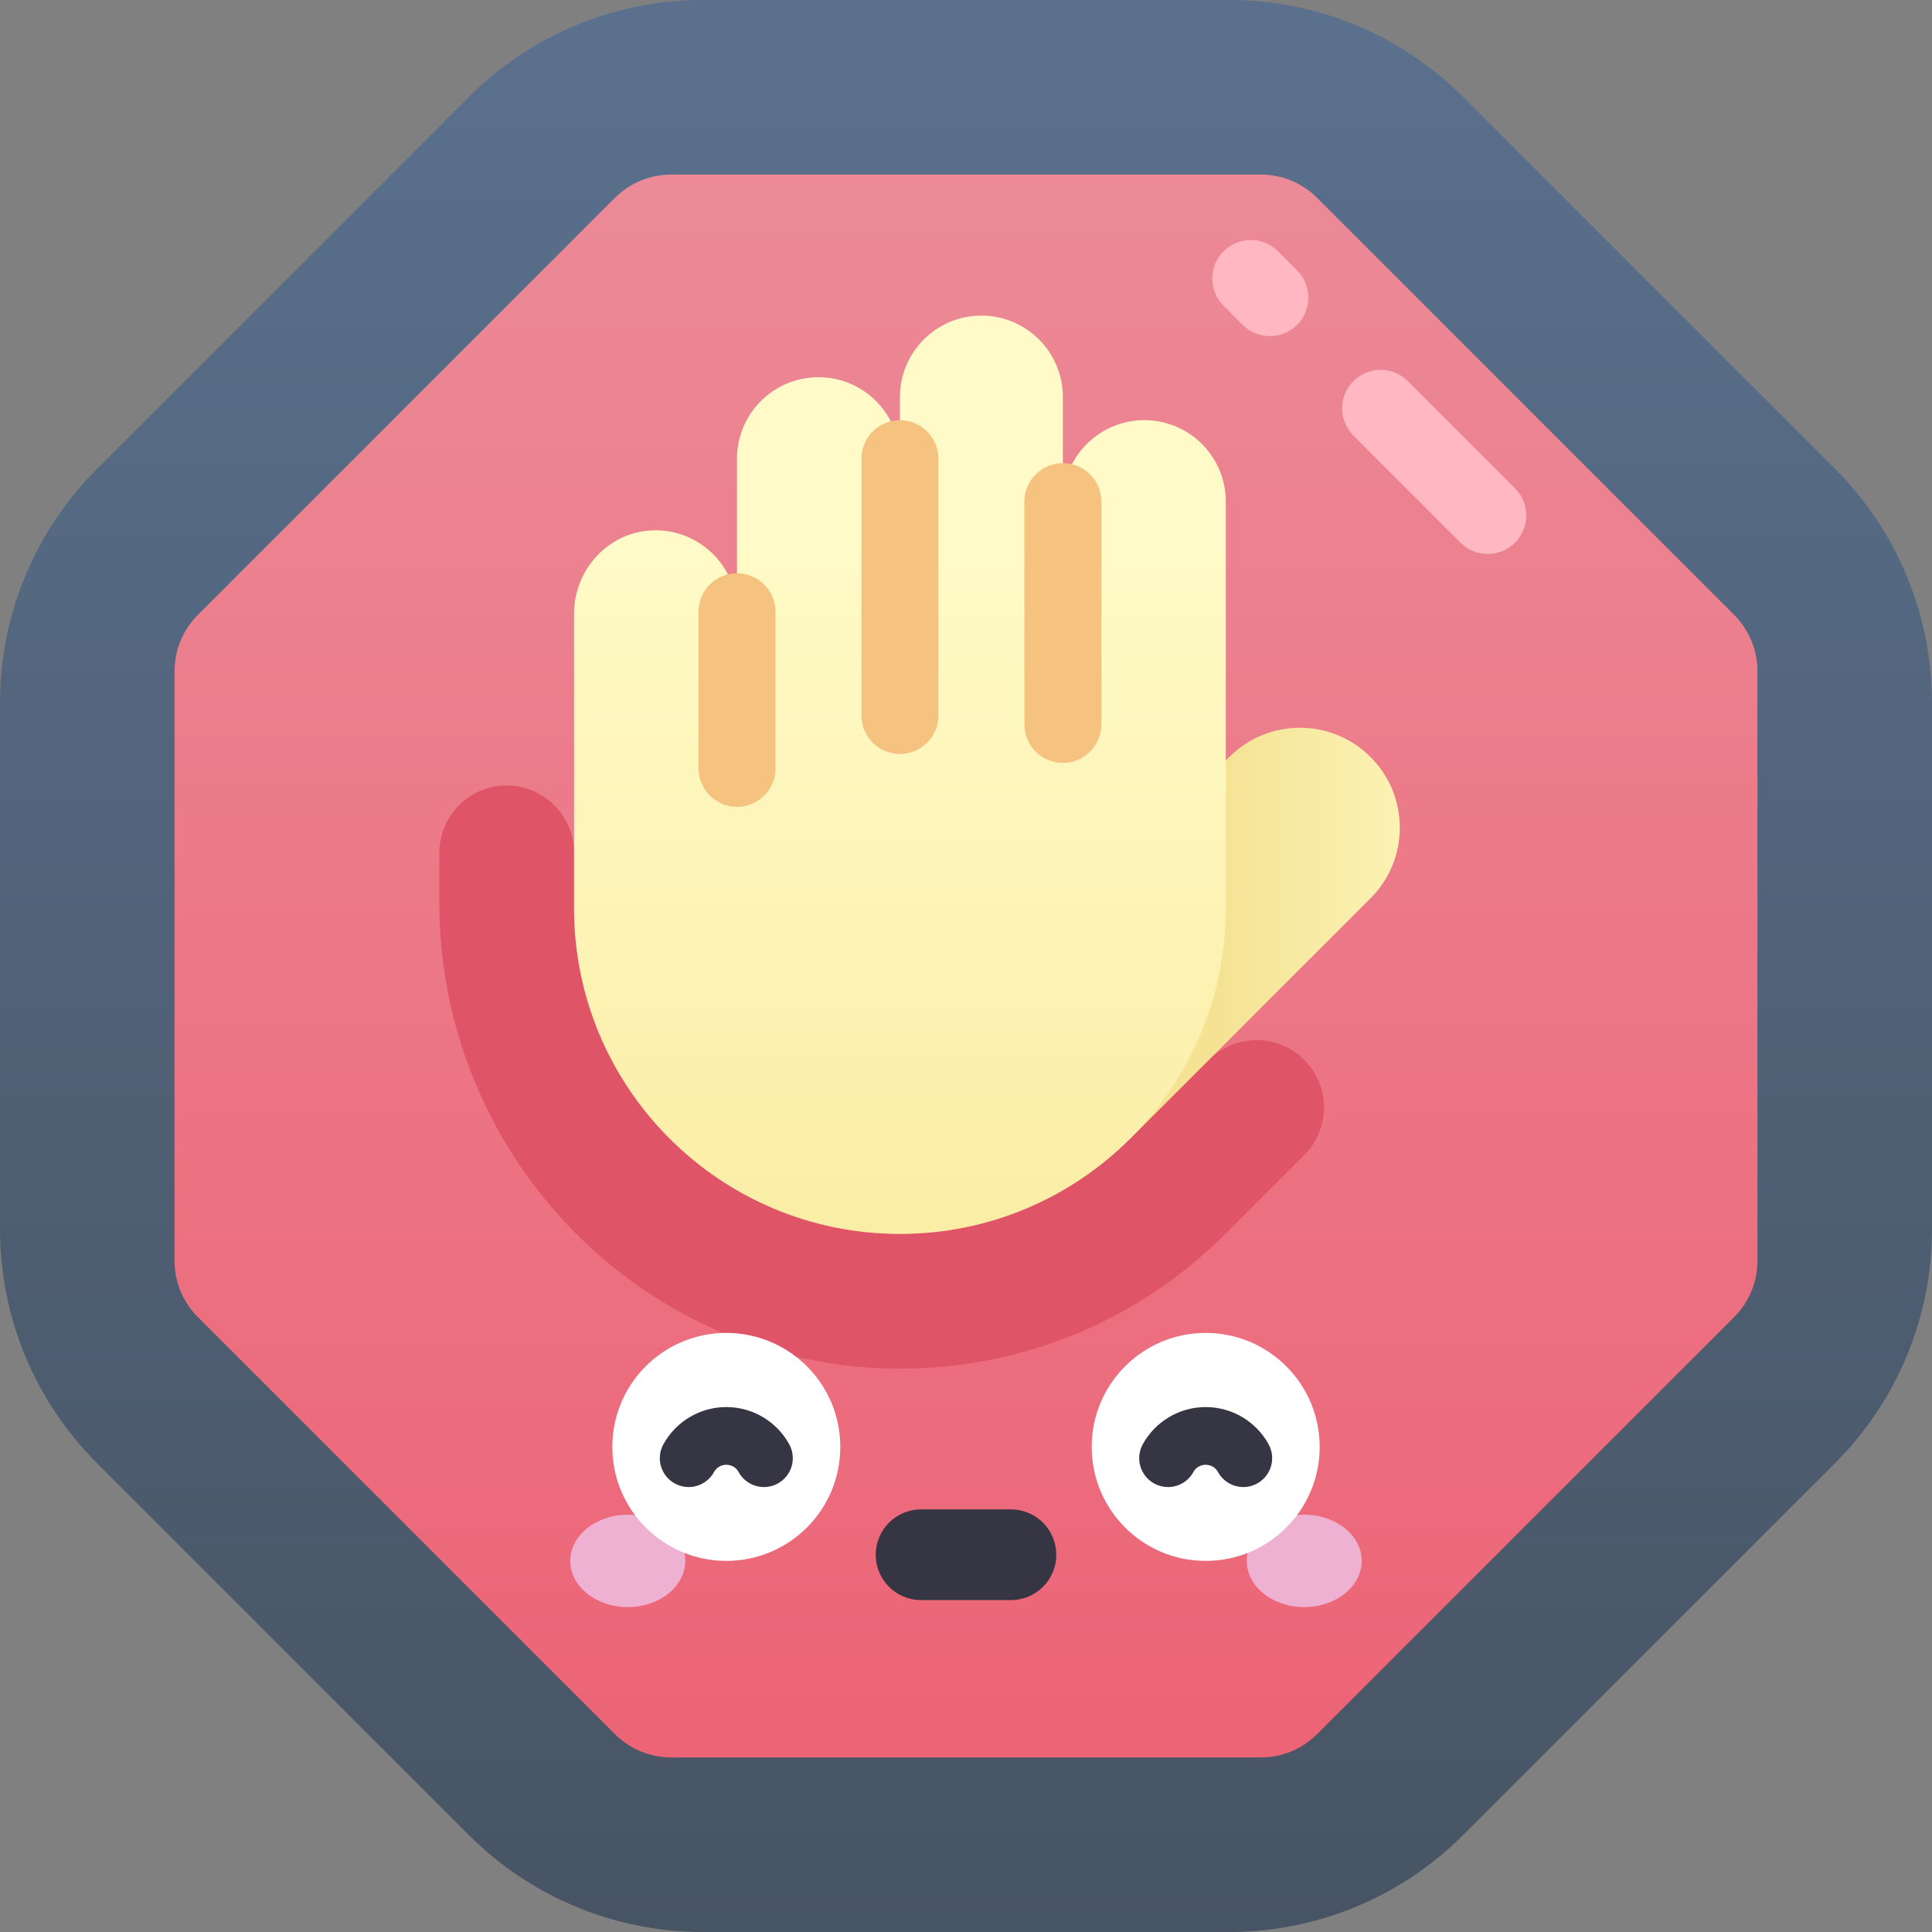 <svg id="Capa_1" enable-background="new 0 0 502 502" height="512" viewBox="0 0 502 502" width="512" xmlns="http://www.w3.org/2000/svg" xmlns:xlink="http://www.w3.org/1999/xlink"><rect x="0" y="0" width="502" height="502" fill="#808080" stroke="none"/><linearGradient id="SVGID_1_" gradientUnits="userSpaceOnUse" x1="251" x2="251" y1="536.89" y2="6"><stop offset="0" stop-color="#465260"/><stop offset="1" stop-color="#5a708d"/></linearGradient><linearGradient id="SVGID_2_" gradientTransform="matrix(0 -1 1 0 -50 352)" gradientUnits="userSpaceOnUse" x1="-104.639" x2="370.938" y1="301" y2="301"><stop offset="0" stop-color="#ec6476"/><stop offset="1" stop-color="#ec909c"/></linearGradient><linearGradient id="SVGID_3_" gradientUnits="userSpaceOnUse" x1="313.744" x2="373.322" y1="242.455" y2="242.455"><stop offset="0" stop-color="#f5e292"/><stop offset="1" stop-color="#fcf5ba"/></linearGradient><linearGradient id="SVGID_4_" gradientUnits="userSpaceOnUse" x1="233.832" x2="233.832" y1="369.291" y2="141.017"><stop offset="0" stop-color="#f9ea9d"/><stop offset="1" stop-color="#fffac7"/></linearGradient><g><path d="m476.879 380.088-96.791 96.791c-16.085 16.085-37.9 25.121-60.648 25.121h-136.88c-22.747 0-44.563-9.036-60.648-25.121l-96.791-96.791c-16.085-16.085-25.121-37.9-25.121-60.648v-136.88c0-22.747 9.036-44.563 25.121-60.648l96.791-96.791c16.085-16.085 37.901-25.121 60.648-25.121h136.88c22.747 0 44.563 9.036 60.648 25.121l96.791 96.791c16.085 16.085 25.121 37.901 25.121 60.648v136.88c0 22.748-9.036 44.563-25.121 60.648z" fill="url(#SVGID_1_)"/><path d="m45.361 174.374v153.252c0 5.476 2.175 10.728 6.048 14.6l108.365 108.365c3.872 3.872 9.124 6.048 14.6 6.048h153.252c5.476 0 10.728-2.175 14.6-6.048l108.365-108.365c3.872-3.872 6.048-9.124 6.048-14.6v-153.252c0-5.476-2.175-10.728-6.048-14.6l-108.365-108.365c-3.872-3.872-9.124-6.048-14.6-6.048h-153.252c-5.476 0-10.728 2.175-14.6 6.048l-108.365 108.365c-3.872 3.872-6.048 9.124-6.048 14.6z" fill="url(#SVGID_2_)"/><path d="m318.454 320.564 20.432-20.432c6.834-6.834 6.834-17.915 0-24.749-6.834-6.834-17.915-6.834-24.749 0l-20.432 20.432c-15.323 15.323-36.491 24.8-59.873 24.8-46.764 0-84.674-37.91-84.674-84.674v-14.34c0-9.665-7.835-17.5-17.5-17.5-9.665 0-17.5 7.835-17.5 17.5v12.99c0 65.952 52.79 120.521 118.74 121.021 32.314.245 62.731-12.225 85.556-35.048z" fill="#e05467"/><g><path d="m293.705 295.814-36.709-36.709 62.407-62.407c10.137-10.137 26.572-10.137 36.709 0 10.137 10.137 10.137 26.572 0 36.709z" fill="url(#SVGID_3_)"/><path d="m297.337 109.173c-11.691 0-21.169 9.477-21.169 21.169v-27.167c0-11.691-9.478-21.169-21.168-21.169-11.691 0-21.169 9.478-21.169 21.169v16.009c0-11.691-9.477-21.168-21.169-21.168-11.691 0-21.168 9.477-21.168 21.168v39.775c0-11.947-9.898-21.583-21.941-21.155-11.471.408-20.396 10.184-20.396 21.662v76.474c0 46.764 37.91 84.674 84.674 84.674 46.764 0 84.674-37.91 84.674-84.674v-105.598c0-11.691-9.477-21.169-21.168-21.169z" fill="url(#SVGID_4_)"/><g fill="#f5c37f"><path d="m191.494 209.652c-5.522 0-10-4.477-10-10v-40.693c0-5.523 4.478-10 10-10 5.523 0 10 4.477 10 10v40.693c0 5.523-4.477 10-10 10z"/><path d="m233.831 195.907c-5.523 0-10-4.477-10-10v-66.724c0-5.522 4.477-10 10-10 5.522 0 10 4.478 10 10v66.724c0 5.523-4.477 10-10 10z"/><path d="m276.169 198.232c-5.522 0-10-4.478-10-10v-57.891c0-5.522 4.478-10 10-10s10 4.478 10 10v57.891c0 5.523-4.478 10-10 10z"/></g></g><g><ellipse cx="163.115" cy="405.575" fill="#efb1d2" rx="14.936" ry="12.003"/><ellipse cx="338.886" cy="405.575" fill="#efb1d2" rx="14.936" ry="12.003"/><circle cx="188.721" cy="375.957" fill="#fff" r="29.618"/><circle cx="313.279" cy="375.957" fill="#fff" r="29.618"/><path d="m198.505 386.387c-2.647.001-5.214-1.404-6.579-3.888-.94-1.711-2.555-1.896-3.205-1.896-.649.001-2.263.186-3.203 1.895-1.996 3.631-6.558 4.955-10.185 2.96-3.63-1.995-4.955-6.555-2.96-10.185 3.277-5.964 9.542-9.669 16.348-9.67 6.806 0 13.07 3.705 16.35 9.669 1.995 3.63.671 8.189-2.959 10.186-1.147.63-2.385.929-3.607.929z" fill="#353544"/><path d="m303.495 386.387c-1.222 0-2.46-.299-3.606-.929-3.63-1.996-4.954-6.556-2.959-10.186 3.278-5.964 9.543-9.669 16.349-9.669h.001c6.806.001 13.07 3.706 16.348 9.67 1.995 3.63.67 8.189-2.96 10.185-3.628 1.996-8.189.671-10.185-2.96-.94-1.709-2.554-1.893-3.203-1.895-.65 0-2.265.185-3.205 1.896-1.366 2.483-3.932 3.888-6.58 3.888z" fill="#353544"/><g><path d="m262.671 415.761h-23.342c-6.508 0-11.784-5.276-11.784-11.784 0-6.508 5.276-11.784 11.784-11.784h23.342c6.508 0 11.784 5.276 11.784 11.784 0 6.508-5.276 11.784-11.784 11.784z" fill="#353544"/></g></g><g fill="#ffb8c1"><path d="m386.576 143.943c-2.56 0-5.118-.977-7.071-2.929l-27.844-27.844c-3.905-3.905-3.905-10.237 0-14.143 3.906-3.904 10.236-3.904 14.143 0l27.844 27.844c3.905 3.905 3.905 10.237 0 14.143-1.954 1.953-4.512 2.929-7.072 2.929z"/><path d="m329.967 87.334c-2.56 0-5.118-.977-7.071-2.929l-4.973-4.973c-3.905-3.905-3.905-10.237 0-14.143 3.906-3.904 10.236-3.904 14.142 0l4.973 4.973c3.905 3.905 3.905 10.237 0 14.143-1.953 1.952-4.512 2.929-7.071 2.929z"/></g></g></svg>